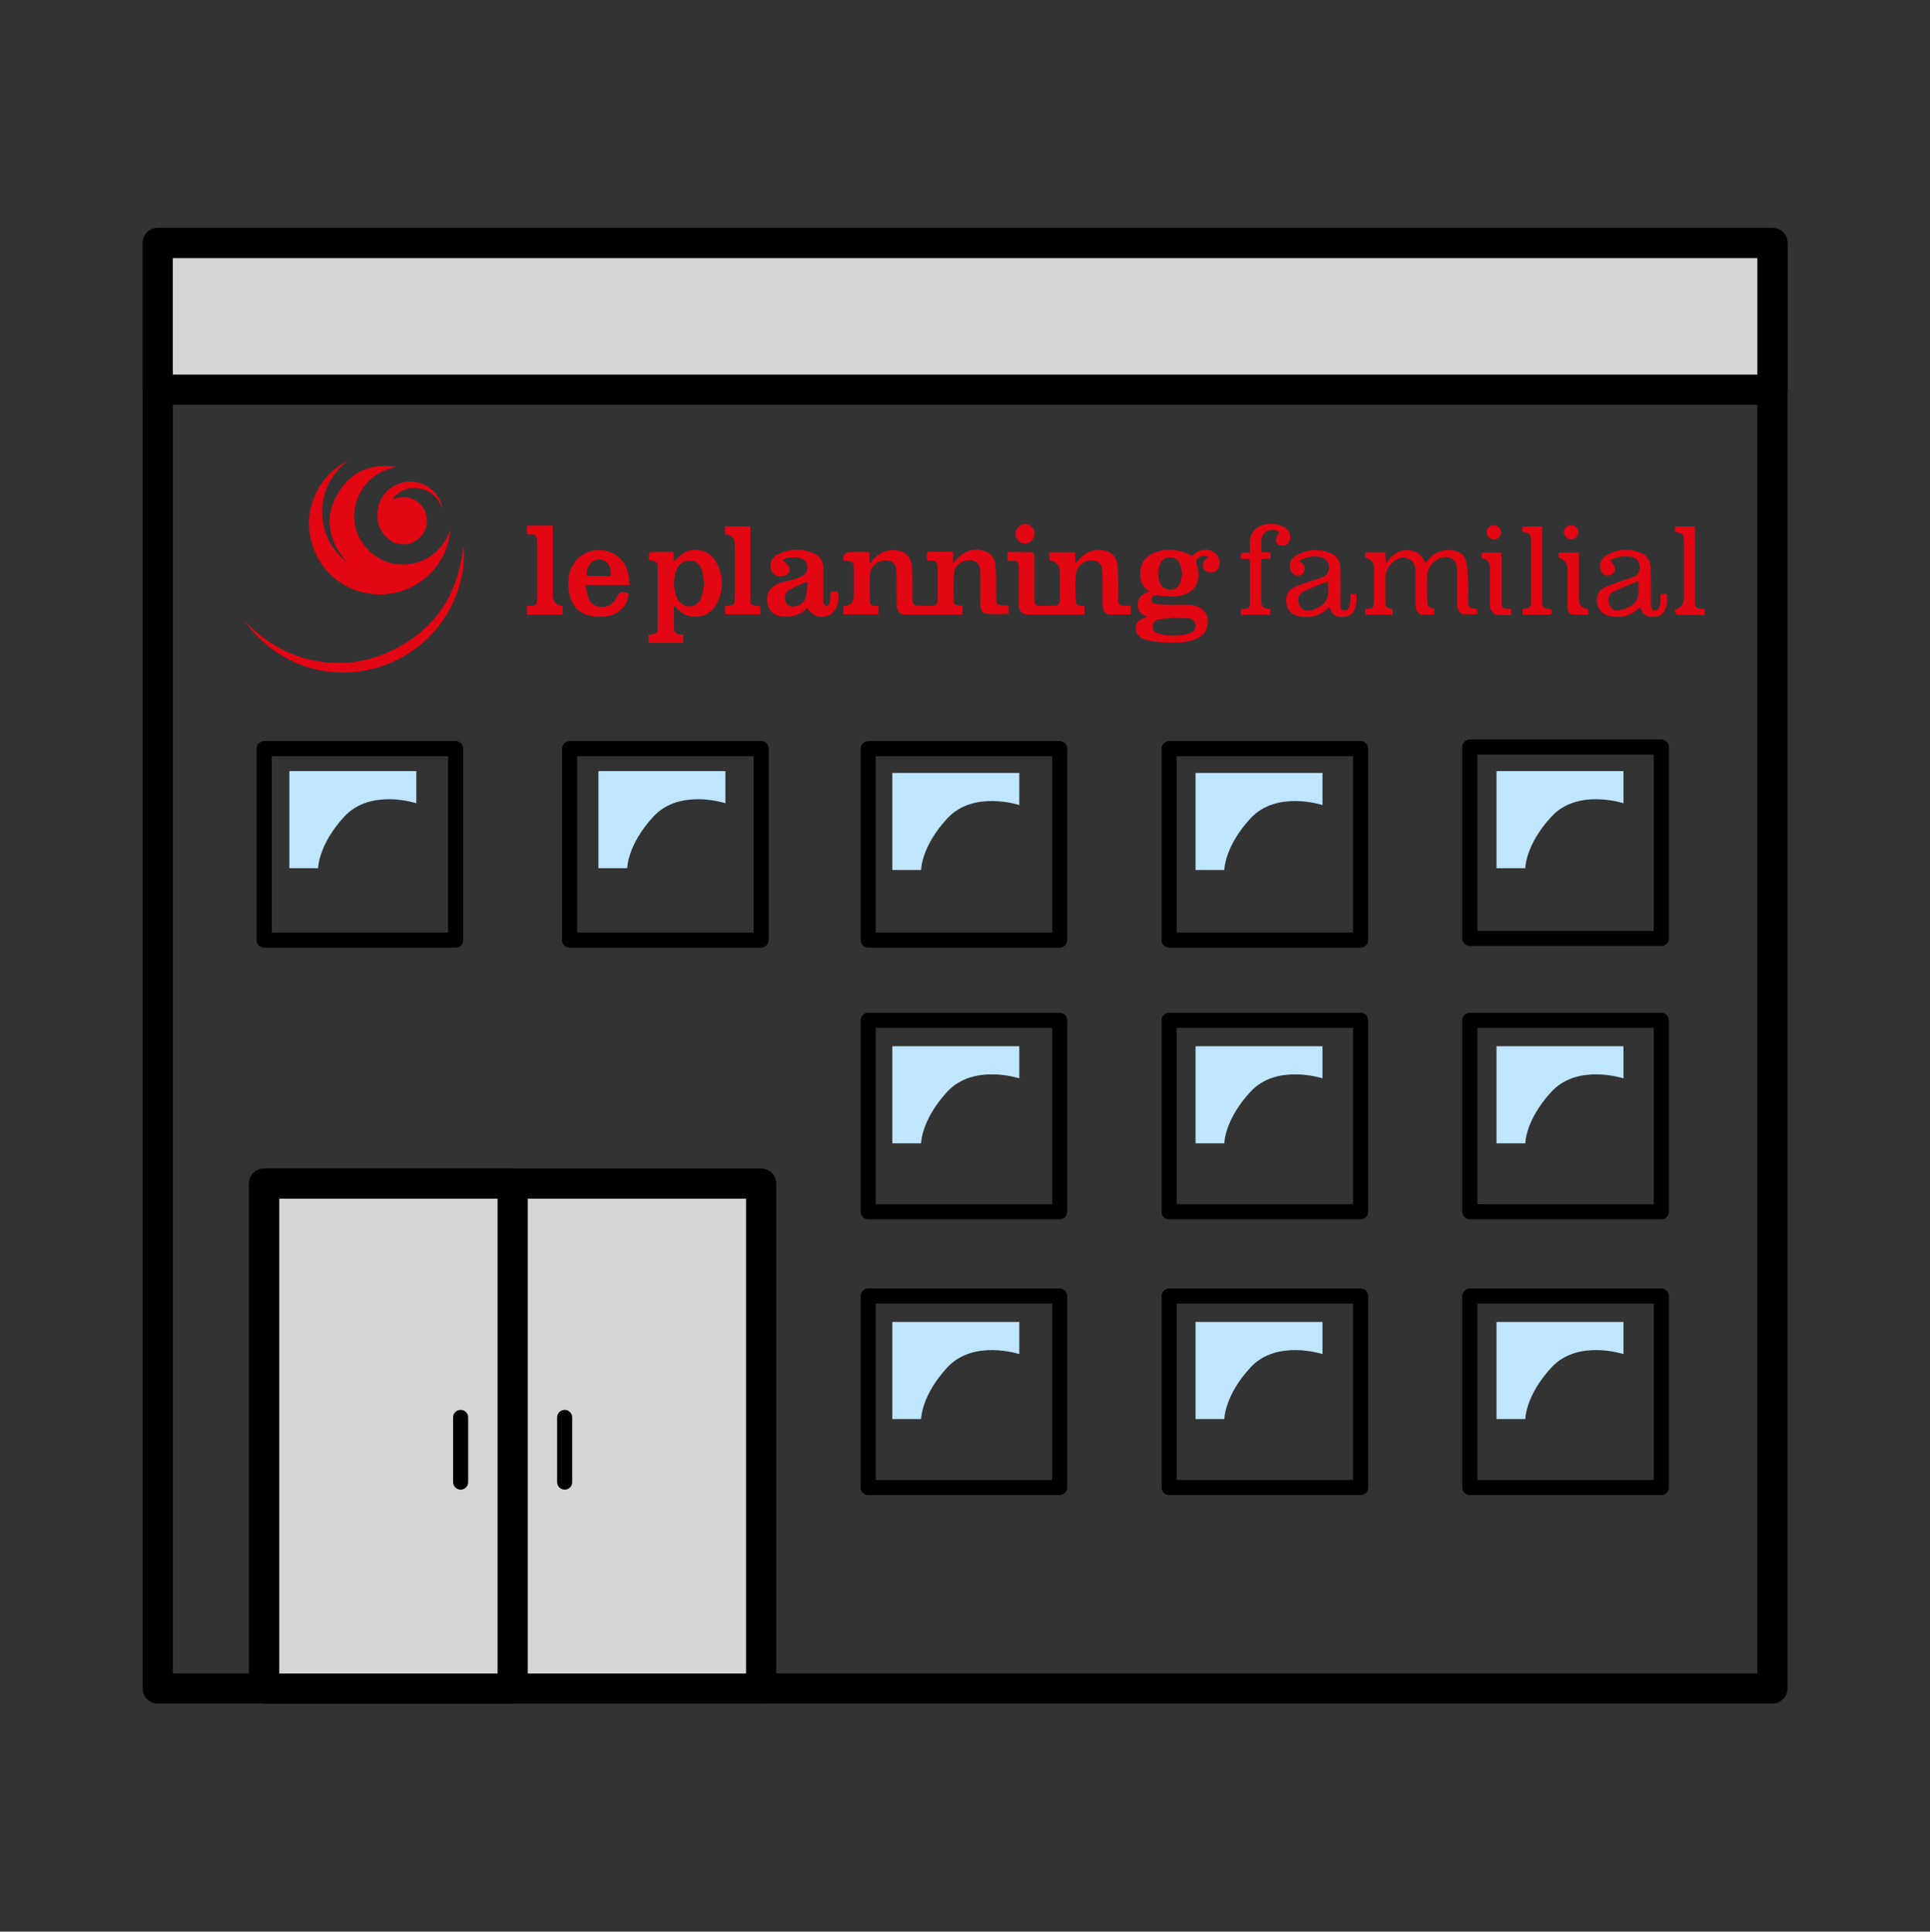 <?xml version="1.0" encoding="UTF-8"?>
<svg id="Calque_1" data-name="Calque 1" xmlns="http://www.w3.org/2000/svg" viewBox="0 0 128 128.13">
  <rect x="0" y="0" width="128" height="128.13" fill="#333333" stroke="none"/>
  <defs>
    <style>
      .cls-1, .cls-2, .cls-3 {
        stroke: #000;
      }

      .cls-1, .cls-2, .cls-3, .cls-4 {
        stroke-linecap: round;
        stroke-linejoin: round;
      }

      .cls-1, .cls-3, .cls-4 {
        fill: none;
      }

      .cls-5 {
        fill: #bfe6fc;
      }

      .cls-6 {
        fill: #e30613;
      }

      .cls-2 {
        fill: #d6d6d6;
      }

      .cls-2, .cls-3 {
        stroke-width: 2px;
      }

      .cls-4 {
        stroke: #fff;
        stroke-width: 8px;
      }
    </style>
  </defs>
  <g>
    <rect class="cls-3" x="10.46" y="16.12" width="107.09" height="95.88"/>
    <rect class="cls-2" x="17.52" y="78.51" width="32.96" height="33.5"/>
    <rect class="cls-2" x="17.52" y="78.51" width="16.48" height="33.5"/>
    <rect class="cls-2" x="10.46" y="16.12" width="107.09" height="9.73"/>
    <line class="cls-1" x1="30.55" y1="94.02" x2="30.55" y2="98.31"/>
    <line class="cls-1" x1="37.45" y1="94.02" x2="37.45" y2="98.31"/>
    <g>
      <rect class="cls-1" x="17.52" y="49.66" width="12.7" height="12.7"/>
      <path class="cls-5" d="m19.19,57.59v-6.44h8.42v2.13s-3.03-1-4.77.88-1.74,3.43-1.74,3.43h-1.91Z"/>
    </g>
    <g>
      <rect class="cls-1" x="37.78" y="49.66" width="12.7" height="12.7"/>
      <path class="cls-5" d="m39.69,57.59v-6.44h8.42v2.13s-3.03-1-4.77.88-1.74,3.43-1.74,3.43h-1.91Z"/>
    </g>
    <g>
      <rect class="cls-1" x="57.58" y="49.66" width="12.7" height="12.7"/>
      <path class="cls-5" d="m59.18,57.71v-6.44h8.42v2.13s-3.03-1-4.77.88c-1.74,1.88-1.74,3.43-1.74,3.43h-1.91Z"/>
    </g>
    <g>
      <rect class="cls-1" x="77.54" y="49.66" width="12.7" height="12.7"/>
      <path class="cls-5" d="m79.29,57.71v-6.44h8.42v2.13s-3.03-1-4.77.88c-1.74,1.88-1.74,3.43-1.74,3.43h-1.91Z"/>
    </g>
    <g>
      <rect class="cls-1" x="97.48" y="49.55" width="12.7" height="12.7"/>
      <path class="cls-5" d="m99.25,57.59v-6.44h8.42v2.13s-3.03-1-4.77.88c-1.74,1.88-1.74,3.43-1.74,3.43h-1.91Z"/>
    </g>
    <g>
      <rect class="cls-1" x="57.58" y="67.68" width="12.7" height="12.7"/>
      <path class="cls-5" d="m59.18,75.84v-6.44h8.42v2.13s-3.03-1-4.77.88c-1.74,1.88-1.74,3.43-1.74,3.43h-1.91Z"/>
    </g>
    <g>
      <rect class="cls-1" x="77.54" y="67.68" width="12.7" height="12.7"/>
      <path class="cls-5" d="m79.29,75.84v-6.44h8.42v2.13s-3.03-1-4.77.88c-1.74,1.88-1.74,3.43-1.74,3.43h-1.91Z"/>
    </g>
    <g>
      <rect class="cls-1" x="97.48" y="67.68" width="12.7" height="12.7"/>
      <path class="cls-5" d="m99.25,75.84v-6.44h8.42v2.13s-3.03-1-4.77.88c-1.74,1.88-1.74,3.43-1.74,3.43h-1.91Z"/>
    </g>
    <g>
      <rect class="cls-1" x="57.58" y="85.97" width="12.7" height="12.7"/>
      <path class="cls-5" d="m59.18,94.13v-6.44h8.42v2.13s-3.03-1-4.77.88c-1.74,1.88-1.74,3.43-1.74,3.43h-1.91Z"/>
    </g>
    <g>
      <rect class="cls-1" x="77.54" y="85.97" width="12.7" height="12.7"/>
      <path class="cls-5" d="m79.29,94.13v-6.44h8.42v2.13s-3.03-1-4.77.88c-1.74,1.88-1.74,3.43-1.74,3.43h-1.91Z"/>
    </g>
    <g>
      <rect class="cls-1" x="97.48" y="85.97" width="12.7" height="12.7"/>
      <path class="cls-5" d="m99.25,94.13v-6.44h8.42v2.13s-3.03-1-4.77.88c-1.74,1.88-1.74,3.43-1.74,3.43h-1.91Z"/>
    </g>
  </g>
  <path class="cls-6" d="m34.96,34.87h1.69c0,.15.02.27.02.39,0,1.41,0,2.82,0,4.23q0,.66.65.71v.57h-2.36v-.6c.65.02.66,0,.66-.63,0-.59,0-1.17,0-1.76,0-.65,0-1.29,0-1.94,0-.27-.11-.41-.39-.4-.09,0-.18,0-.27,0,0-.2,0-.4,0-.6Z"/>
  <path class="cls-6" d="m29.86,35.14c-.11,1.88-1.57,3.84-3.89,4.22-2.37.39-4.59-1-5.28-3.29-.67-2.26.43-4.53,2.36-5.5-1.07.87-1.67,1.97-1.68,3.36,0,1.39.57,2.51,1.65,3.38-1.33-1.51-1.59-3.16-.43-4.86.86-1.27,2.15-1.7,3.69-1.49-.29.09-.56.15-.82.27-.25.11-.5.26-.72.43-.22.17-.43.38-.59.61-.17.23-.31.48-.42.74-.1.26-.17.53-.21.81-.03.28-.03.57,0,.85.2,1.42,1.36,2.56,2.76,2.75,1.45.2,3.02-.61,3.57-2.27Z"/>
  <path class="cls-6" d="m29.33,33.72c-.32-.81-.87-1.27-1.7-1.34-.67-.06-1.21.2-1.62.76.09-.03.18-.06.28-.09.72-.22,1.45.07,1.82.72.35.61.23,1.42-.28,1.9-.55.51-1.37.6-1.96.16-.63-.47-.91-1.13-.83-1.91.15-1.64,2-2.51,3.37-1.61.46.31.76.74.91,1.28,0,.03,0,.06.02.13Z"/>
  <path class="cls-6" d="m16.19,41.12c2.52,2.86,6.34,3.49,9.3,2.25,3.25-1.36,4.93-3.88,5.24-7.22.31,2.65-1.23,6.36-4.96,7.87-3.58,1.45-7.54.13-9.58-2.9Z"/>
  <path class="cls-6" d="m63.83,40.21c0,.13,0,.24,0,.35,0,.06-.01.12-.02.19-.05,0-.1.02-.15.02-1.19,0-2.38,0-3.58,0-.4,0-.6-.21-.61-.65-.01-.67-.01-1.33-.01-2,0-.68-.18-.92-.71-.95-.5-.03-1.04.42-1.06.94-.03.58-.02,1.17,0,1.76,0,.38.32.3.57.33v.55h-2.33v-.52s.04-.03.05-.03q.64-.05.64-.69c0-.58,0-1.15,0-1.73,0-.51-.05-.55-.56-.58-.04,0-.08-.01-.11-.02-.02-.03-.03-.04-.03-.06q-.04-.5.47-.5c.42,0,.83,0,1.28,0v.67s.07.05.1.07c.03-.07.06-.14.1-.2.36-.43.82-.68,1.4-.67.71,0,1.18.42,1.21,1.12.04.69.03,1.39.03,2.08,0,.41.08.49.49.49.28,0,.56,0,.83,0,.23,0,.35-.11.35-.35,0-.75,0-1.49,0-2.24,0-.26-.13-.38-.38-.4-.1,0-.2-.01-.32-.02,0-.11-.01-.2-.02-.3-.02-.2.06-.28.27-.27.48.02.97,0,1.48,0v.77c.13-.15.2-.24.28-.32.46-.48,1.01-.69,1.67-.54.54.12.82.5.86,1.01.05.66.04,1.33.05,1.99,0,.64,0,.64.65.65.05,0,.1,0,.17.01v.55c-.48,0-.97.04-1.46-.01-.33-.03-.41-.35-.41-.64,0-.65,0-1.29,0-1.94,0-.67-.16-.91-.62-.97-.48-.06-1.06.29-1.11.78-.07.65-.06,1.31-.03,1.96.01.32.33.24.58.28Z"/>
  <path class="cls-6" d="m80.15,36.96c-.31-.16-.67-.07-.8.2-.03.06-.02.15,0,.22.42,1.2-.12,2.07-1.4,2.18-.38.03-.77-.01-1.15-.06-.21-.03-.36-.01-.42.2-.07.24.11.33.29.36.21.04.43.05.65.06.52,0,1.03-.01,1.55,0,.91.03,1.41.68,1.18,1.51-.1.37-.38.6-.72.74-.58.25-1.2.28-1.81.26-.48-.01-.97-.07-1.44-.17-.5-.1-.76-.42-.75-.8,0-.35.15-.52.62-.69.04-.02.09-.04.17-.07-.48-.12-.69-.41-.66-.86.04-.45.32-.68.78-.8-.44-.29-.63-.67-.62-1.17.01-.69.31-1.17.97-1.42.85-.32,1.67-.21,2.47.23.26-.27.57-.42.95-.41.55.02.93.44.86.99-.03.28-.21.48-.46.5-.25.02-.49,0-.6-.28-.1-.24,0-.48.25-.66.03-.02.06-.04.09-.07Zm-2.18,4.05s0-.02,0-.03c-.36.03-.73.04-1.09.1-.24.05-.43.21-.43.5,0,.29.2.4.43.46.68.17,1.36.17,2.03-.04.29-.09.42-.31.38-.57-.04-.26-.24-.42-.56-.43-.25,0-.5,0-.75,0Zm.43-2.94c-.04-.21-.07-.44-.14-.65-.1-.3-.35-.45-.66-.45-.32,0-.57.17-.68.48-.14.4-.14.8,0,1.19.11.31.35.47.68.47.34,0,.58-.16.68-.47.06-.18.08-.36.12-.57Z"/>
  <path class="cls-6" d="m71.93,40.2v.57c-.12,0-.23,0-.33,0-1.08,0-2.16,0-3.25,0-.61,0-.79-.19-.79-.81,0-.73,0-1.47,0-2.2,0-.52-.02-.54-.55-.56-.06,0-.12-.01-.19-.02v-.56c.55,0,1.09,0,1.64.01.05,0,.14.17.14.26.01.81.01,1.63,0,2.44-.01,1.05.11.85.84.85.85,0,.86.12.85-.86,0-.46,0-.91,0-1.37q0-.68-.69-.78v-.53h1.7c.01.21.02.42.04.7.11-.11.17-.18.24-.26.37-.42.84-.62,1.4-.6.63.03,1.07.38,1.13,1.01.06.57.04,1.15.05,1.72,0,.19,0,.38,0,.57-.01.28.14.4.4.4.14,0,.28,0,.43,0v.57c-.48,0-.96.02-1.44,0-.27-.02-.43-.29-.43-.66,0-.65,0-1.29,0-1.94,0-.69-.18-.94-.68-.98-.51-.03-1.06.41-1.09.94-.04.58-.02,1.17,0,1.76,0,.37.32.3.59.33Z"/>
  <path class="cls-6" d="m43.04,37.16c0-.11,0-.21,0-.31,0-.16.05-.24.22-.23.46,0,.91,0,1.4,0,.01.21.03.41.04.62.23-.2.41-.42.64-.56.71-.43,1.71-.18,2.13.56.52.91.54,1.87.07,2.79-.52,1.02-1.84,1.18-2.64.35-.05-.06-.09-.13-.13-.2-.02.02-.04.03-.07.05,0,.54-.01,1.08.01,1.62,0,.08.16.17.27.21.09.04.21.02.34.03v.55h-2.31v-.52s.03-.03.05-.03c.55-.06.56-.07.56-.64,0-1.2,0-2.4,0-3.61,0-.59,0-.59-.6-.7Zm3.66,1.56c-.05-.31-.06-.58-.13-.83-.12-.46-.39-.69-.77-.7-.43-.02-.78.2-.94.63-.22.6-.21,1.21.02,1.8.14.37.53.63.88.6.4-.03.66-.27.77-.64.09-.29.12-.6.17-.86Z"/>
  <path class="cls-6" d="m55.07,39.24h.48c.18.62-.08,1.36-.57,1.57-.56.25-1.12.06-1.44-.5-.4.46-.93.6-1.51.59-.62-.01-1.03-.32-1.13-.85-.12-.64.13-1.12.75-1.35.29-.11.59-.16.89-.25.23-.07.46-.14.67-.24.28-.14.38-.4.33-.7-.04-.3-.25-.44-.52-.5-.42-.09-.81-.06-1.12.13.16.17.36.3.43.47.11.29-.06.52-.34.59-.4.1-.74-.06-.85-.39-.12-.34.02-.8.37-.99.82-.45,1.67-.48,2.52-.09.4.19.57.56.58,1,0,.68,0,1.35,0,2.03,0,.08-.02.17.01.24.04.09.12.16.19.24.07-.07.19-.13.21-.21.05-.25.06-.51.08-.78Zm-1.5-.6l-.1-.05c-.37.18-.75.34-1.12.54-.28.16-.36.53-.23.84.1.23.4.32.73.22.31-.09.53-.3.6-.6.07-.31.08-.64.12-.96Z"/>
  <path class="cls-6" d="m41.77,38.8h-2.95c.09.36.12.67.24.96.15.35.47.49.85.49.41,0,.74-.15.93-.53.24-.47.27-.48.83-.39.03.78-.57,1.43-1.46,1.55-.28.04-.58.03-.86,0-.91-.13-1.43-.64-1.6-1.55-.11-.63-.09-1.25.23-1.82.39-.72,1.18-1.11,2.03-1,.8.1,1.43.64,1.63,1.45.07.26.09.54.13.86Zm-2.87-.6h1.61c.04-.67-.25-1.08-.75-1.09-.51-.02-.88.44-.85,1.09Z"/>
  <path class="cls-6" d="m48.09,35.45v-.54h1.66c0,.12.02.23.02.35,0,1.38,0,2.76,0,4.14,0,.65-.16.74.67.82v.53h-2.35v-.53s.04-.03.06-.03c.57-.04.58-.05.58-.61,0-1.15,0-2.31,0-3.46q0-.63-.64-.68Z"/>
  <path class="cls-6" d="m68.61,35.42c0,.36-.3.64-.65.63-.34-.01-.62-.31-.61-.65,0-.35.32-.65.66-.64.34.01.61.31.61.65Z"/>
  <g>
    <path class="cls-6" d="m95.12,40.4v.37c-.3,0-.6.03-.88-.01-.11-.02-.24-.17-.3-.29-.06-.13-.06-.29-.06-.44,0-.7,0-1.39,0-2.09,0-.38-.08-.72-.48-.88-.41-.17-.76-.02-1.06.26-.29.28-.46.61-.46,1.03,0,.5,0,.99,0,1.49,0,.46.01.47.48.57v.36h-1.81v-.36c.07,0,.12-.03.18-.03.29,0,.4-.15.4-.43,0-.75,0-1.49,0-2.24q0-.59-.58-.71v-.36h1.32c.01.21.02.43.04.74.36-.53.76-.87,1.36-.89.61-.01,1.02.26,1.26.85.08-.09.15-.15.21-.22.4-.5.93-.69,1.56-.62.49.05.86.32.95.8.08.42.1.86.12,1.3.02.39,0,.77,0,1.16,0,.55.01.56.6.62,0,.11.01.22.02.36-.35,0-.69.03-1.01-.02-.11-.02-.25-.19-.3-.32-.06-.15-.05-.33-.05-.5,0-.72,0-1.43,0-2.15,0-.6-.46-.92-1.03-.76-.49.14-.93.67-.95,1.18-.02.6,0,1.19,0,1.79,0,.32.21.37.48.39Z"/>
    <path class="cls-6" d="m110.15,39.4h.39c.06.4.04.8-.16,1.15-.18.33-.51.38-.85.37-.31-.01-.53-.15-.66-.43-.03-.06-.05-.12-.09-.21-.11.09-.19.16-.29.23-.58.43-1.22.51-1.89.31-.41-.12-.63-.43-.68-.86-.05-.42.08-.79.47-.98.37-.18.77-.3,1.16-.45.29-.1.59-.17.87-.3.43-.2.44-.92.05-1.18-.39-.25-1.33-.16-1.65.13.1.16.24.31.28.48.06.25-.08.42-.33.49-.27.08-.48-.02-.59-.27-.15-.36-.03-.8.32-1.02.75-.47,1.56-.5,2.37-.17.45.19.6.62.61,1.08.02.68,0,1.35.01,2.03,0,.09,0,.18,0,.27.02.17,0,.39.24.42.22.02.31-.15.35-.33.03-.12.04-.25.05-.38,0-.12,0-.24,0-.39Zm-1.49-.86c-.59.25-1.13.46-1.65.71-.32.15-.4.45-.3.79.09.3.31.51.64.45.31-.05.63-.17.89-.35.55-.38.43-.99.42-1.61Z"/>
    <path class="cls-6" d="m86.17,37.26c.31.12.43.33.33.62-.08.24-.3.35-.52.29-.15-.04-.32-.17-.38-.31-.16-.37-.02-.77.33-.99.74-.45,1.52-.49,2.31-.19.49.19.65.62.66,1.11.01.72,0,1.45,0,2.18,0,.21-.04.5.25.52.29.02.35-.25.39-.48.03-.19.02-.39.03-.61h.38c.04.38.02.75-.15,1.1-.18.36-.52.43-.89.42-.32,0-.54-.17-.67-.46-.02-.05-.05-.1-.08-.18-.08.07-.15.12-.22.18-.56.47-1.2.56-1.88.39-.41-.1-.67-.37-.74-.8-.07-.45.04-.85.47-1.07.35-.18.73-.29,1.11-.43.31-.11.63-.18.92-.32.4-.19.43-.88.08-1.14-.39-.29-1.36-.21-1.76.17Zm1.91,1.29c-.56.23-1.09.43-1.6.67-.37.18-.46.5-.32.88.11.3.41.48.77.39.24-.06.49-.17.69-.31.58-.4.48-1.01.45-1.64Z"/>
    <path class="cls-6" d="m84.83,35.29c-.21-.13-.49-.22-.79-.07-.29.14-.39.41-.38.72,0,.22,0,.44,0,.69h.61v.41c-.21.01-.39.02-.62.03,0,.31,0,.61,0,.9,0,.59,0,1.17,0,1.76,0,.53.04.58.59.68v.37h-1.94v-.36c.06,0,.1-.02.15-.02.38-.03.44-.08.44-.47,0-.85,0-1.71,0-2.56,0-.09-.01-.17-.02-.28-.19-.01-.36-.02-.56-.03v-.38c.18-.01.36-.02.58-.04,0-.22,0-.42,0-.63.02-.67.36-1.07,1.01-1.22.44-.1.87-.04,1.27.18.25.14.39.36.4.66.01.42-.36.69-.74.52-.1-.05-.23-.21-.22-.31.01-.16.12-.32.22-.52Z"/>
    <path class="cls-6" d="m100.96,35.3v-.38h1.32c0,.11,0,.22,0,.33,0,1.52,0,3.04,0,4.56,0,.49.01.49.5.58.07.01.16.14.16.21,0,.07-.12.18-.18.18-.59.01-1.17,0-1.79,0v-.38c.57-.1.57-.1.57-.68,0-1.27,0-2.54,0-3.82,0-.47-.09-.56-.57-.62Z"/>
    <path class="cls-6" d="m111.09,35.28v-.36h1.32c0,.13,0,.24,0,.36,0,1.48,0,2.96,0,4.44,0,.62.01.63.65.69v.38c-.62,0-1.22.01-1.82-.01-.07,0-.13-.21-.2-.34q.65-.13.64-.74c0-1.24,0-2.48,0-3.72,0-.53-.06-.6-.58-.7Z"/>
    <path class="cls-6" d="m99.58,36.65c0,.72,0,1.41,0,2.11,0,.38,0,.76,0,1.13,0,.42.05.47.48.49.05,0,.1,0,.16.02v.39c-.33,0-.66.03-.98-.02-.14-.02-.28-.19-.37-.32-.07-.11-.05-.27-.05-.41,0-.79,0-1.59,0-2.38q0-.56-.56-.64v-.37h1.33Z"/>
    <path class="cls-6" d="m103.37,37.01v-.36h1.34c0,.24,0,.47,0,.69,0,.79,0,1.59,0,2.38q0,.62.63.68v.37c-.34,0-.7.04-1.04-.01-.31-.05-.35-.34-.35-.61,0-.8,0-1.61,0-2.41q0-.61-.58-.73Z"/>
    <path class="cls-6" d="m99.55,35.32c0,.26-.23.47-.49.46-.24,0-.47-.25-.47-.49.01-.26.23-.46.5-.45.27,0,.46.22.46.48Z"/>
    <path class="cls-6" d="m104.21,35.78c-.25,0-.48-.22-.49-.47,0-.26.21-.47.47-.48.27,0,.48.2.48.46,0,.26-.2.48-.46.48Z"/>
  </g>
  <rect class="cls-4" x="-38.49" y="-260.12" width="1951.05" height="522.43"/>
</svg>